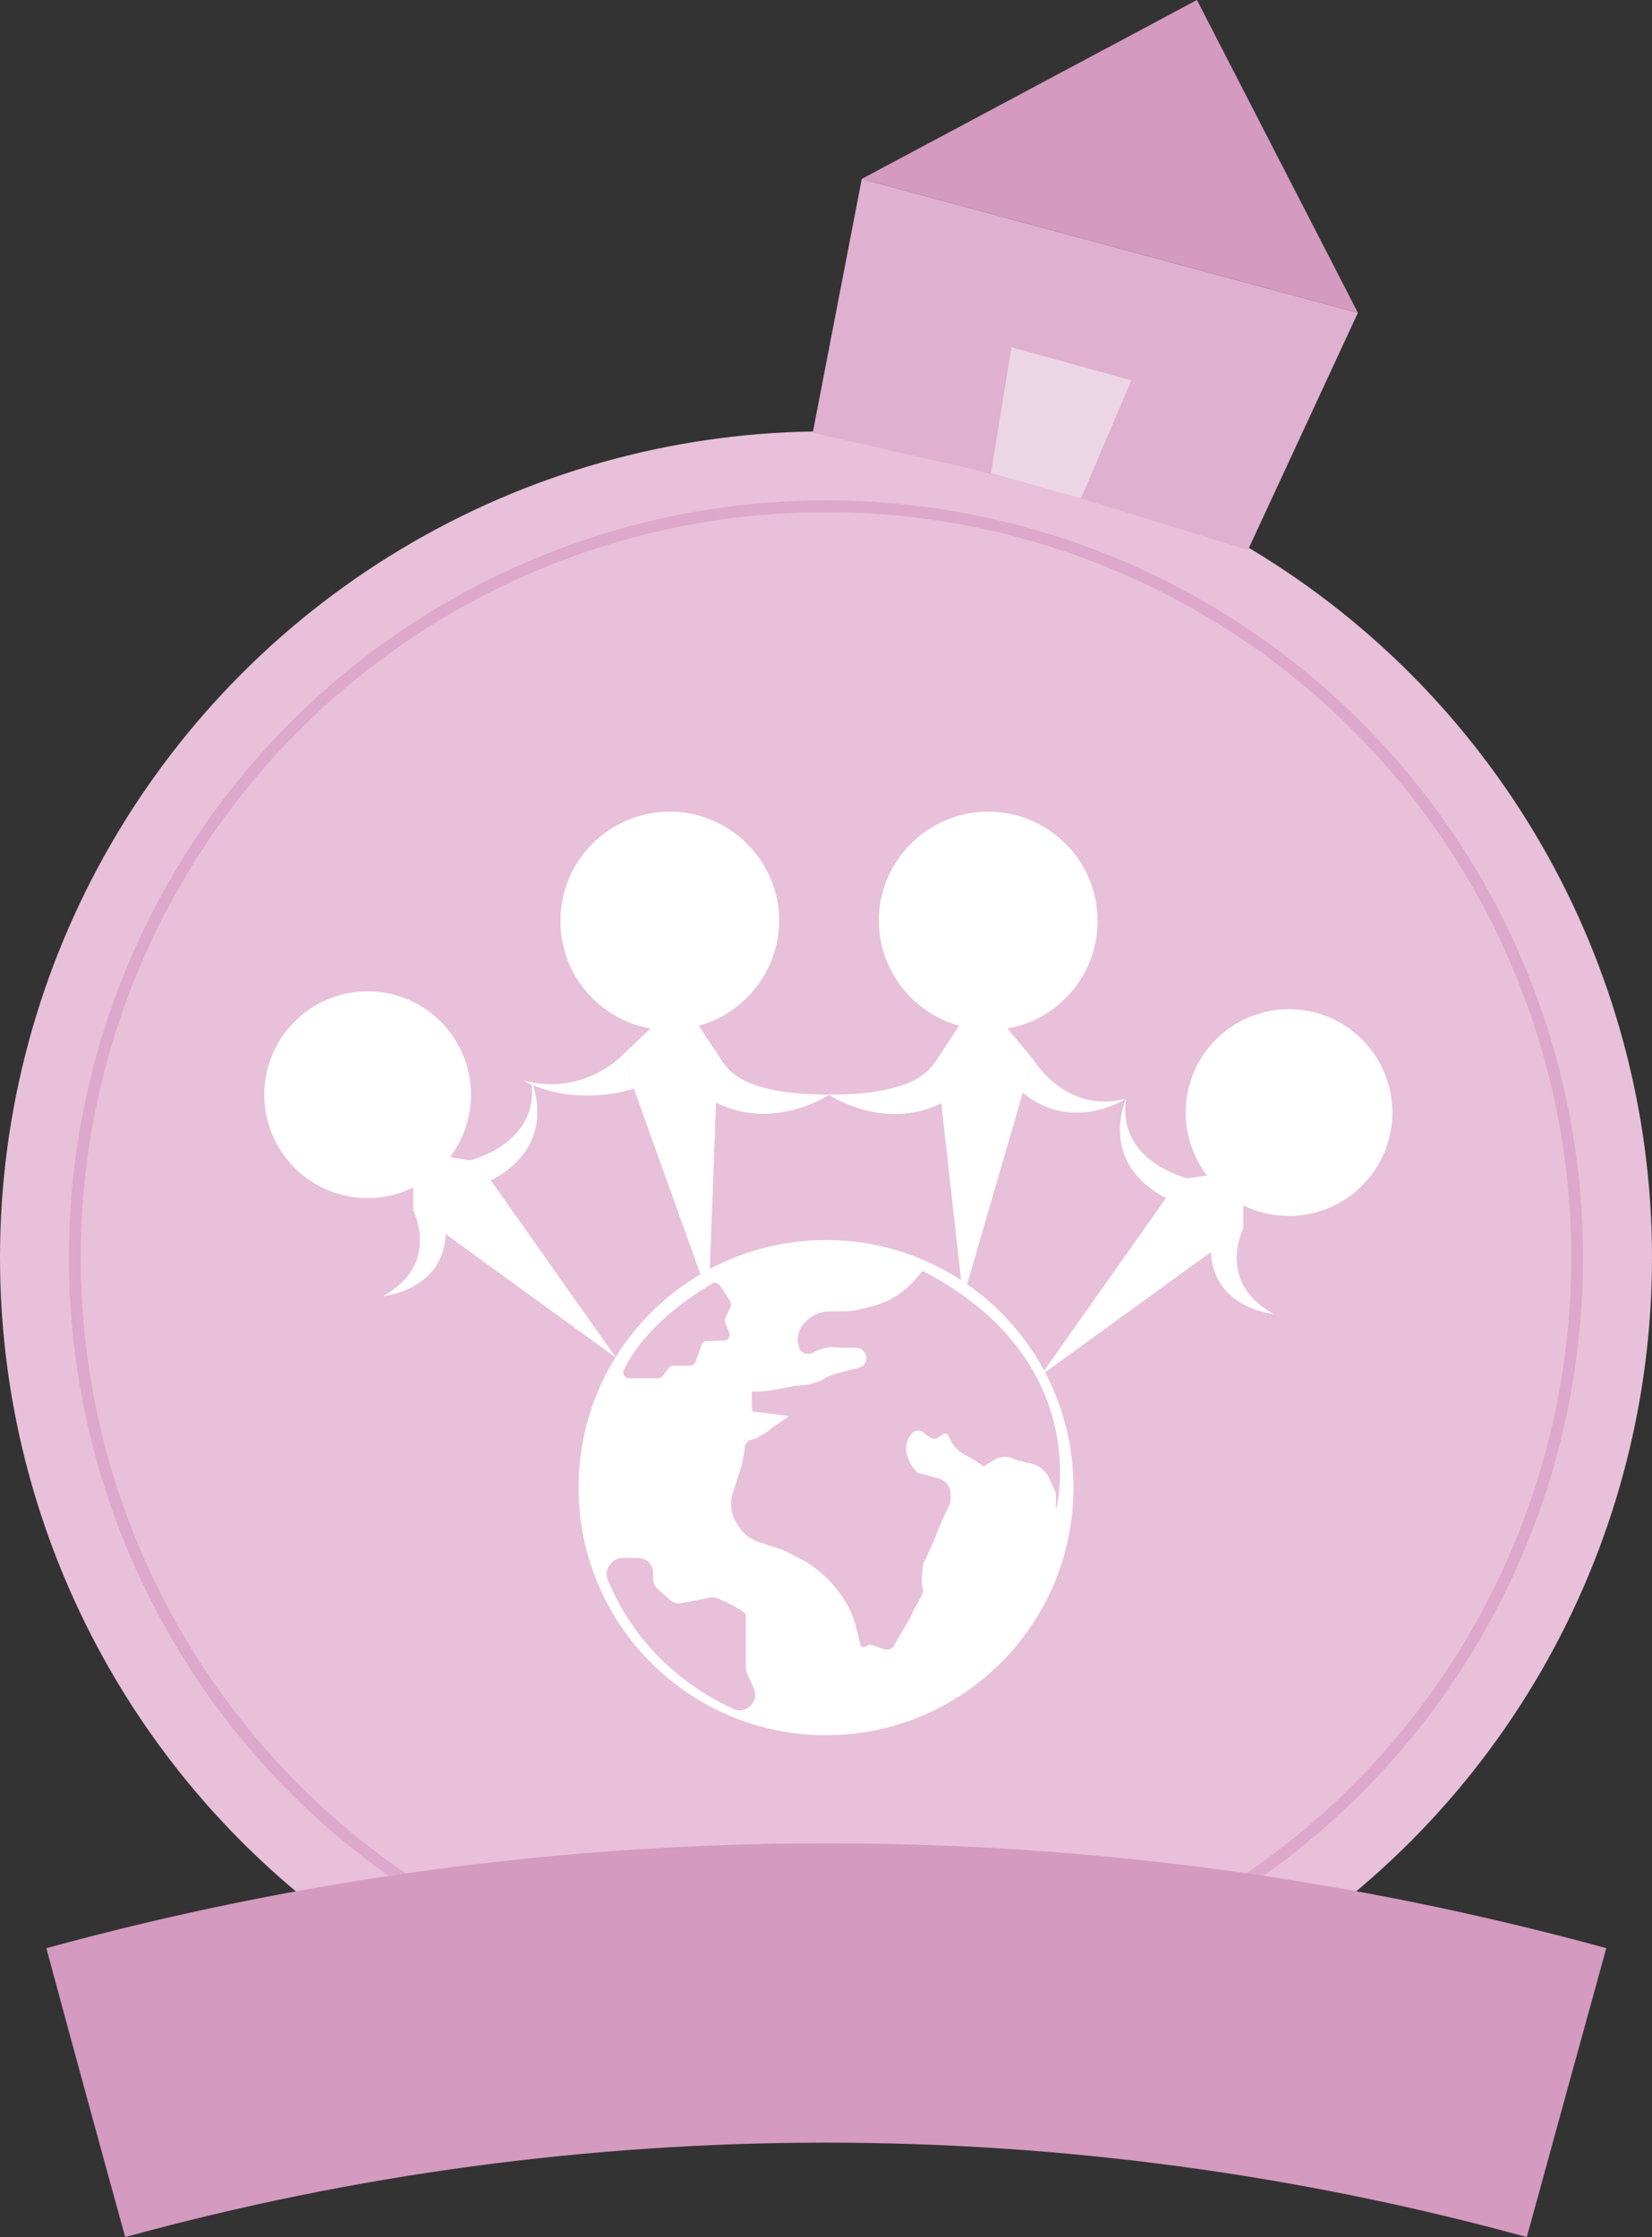 <?xml version="1.0" encoding="utf-8"?>
<!-- Generator: Adobe Illustrator 19.1.0, SVG Export Plug-In . SVG Version: 6.00 Build 0)  -->
<svg version="1.1" id="圖層_1" xmlns="http://www.w3.org/2000/svg" xmlns:xlink="http://www.w3.org/1999/xlink" x="0px" y="0px"
	 viewBox="0 0 249.4 337.6" style="enable-background:new 0 0 249.4 337.6;" xml:space="preserve">
<rect x="0" y="0" width="249.4" height="337.6" fill="#333333" stroke="none"/>
<style type="text/css">
	.st0{fill:#9CA926;}
	.st1{fill:#C9DC67;}
	.st2{fill:none;stroke:#B4D236;stroke-width:2.122;stroke-miterlimit:10;}
	.st3{fill:#FFFFFF;}
	.st4{fill:none;stroke:#C9DD68;stroke-width:1.08;stroke-miterlimit:10;}
	.st5{fill:#AFC143;}
	.st6{fill:#F4D925;}
	.st7{fill:none;stroke:#E4BD22;stroke-width:2.273;stroke-miterlimit:10;}
	.st8{fill:#EAF1C3;}
	.st9{fill:#FCF3C5;}
	.st10{fill:#C1E4EE;}
	.st11{fill:#CCD4EC;}
	.st12{fill:#E4BD23;}
	.st13{fill:#BCD3EE;}
	.st14{fill:none;stroke:#9DBFE2;stroke-width:2.08;stroke-miterlimit:10;}
	.st15{fill:#FFFFFF;stroke:#FFFFFF;stroke-width:0.997;stroke-miterlimit:10;}
	.st16{fill:#FFFFFF;stroke:#FFFFFF;stroke-width:1.627;stroke-miterlimit:10;}
	.st17{fill:#E5F3FC;}
	.st18{opacity:0.54;}
	.st19{fill:none;stroke:#E5F3FC;stroke-width:1.123;stroke-miterlimit:10;}
	.st20{fill:#A6C7E7;}
	.st21{fill:#E8C0D9;}
	.st22{fill:none;stroke:#DDA8CB;stroke-width:1.776;stroke-miterlimit:10;}
	.st23{fill:#FFFFFF;stroke:#FFFFFF;stroke-width:4.123;stroke-miterlimit:10;}
	.st24{fill:#D49AC0;}
	.st25{fill:#DFB0CF;}
	.st26{fill:#ECD6E6;}
	.st27{fill:#FFFFFF;stroke:#FFFFFF;stroke-width:1.842;stroke-miterlimit:10;}
	.st28{fill:#C4E5E5;}
	.st29{fill:#9CD5D4;}
	.st30{fill:#9CD5D4;stroke:#7FC1BE;stroke-width:1.806;stroke-miterlimit:10;}
	.st31{fill:#7BC7C2;}
	.st32{fill:#E1F2F5;}
	.st33{fill:#D3EAEC;}
	.st34{fill:none;stroke:#9DD5D3;stroke-width:2.59;stroke-miterlimit:10;}
	.st35{fill:#9DD5D3;}
	.st36{fill:none;stroke:#9DD5D3;stroke-width:1.281;stroke-miterlimit:10;}
	.st37{fill:#9DD5D3;stroke:#FFFFFF;stroke-width:1.464;stroke-miterlimit:10;}
	.st38{fill:#C5E5E3;}
	.st39{fill:#FAFAFA;}
	.st40{fill:none;stroke:#9CD5D4;stroke-width:0.921;stroke-miterlimit:10;}
	.st41{fill:#F8FCFE;}
</style>
<g id="XMLID_180_">
	<circle id="XMLID_262_" class="st21" cx="124.7" cy="189.8" r="124.7"/>
	<circle id="XMLID_232_" class="st22" cx="124.7" cy="189.8" r="113.4"/>
	<g id="XMLID_240_">
		<g id="XMLID_246_">
			<path id="XMLID_250_" class="st3" d="M125.2,165.2c-13,0-15.2-3.8-15.9-4.7c-0.2-0.2-0.5-0.7-0.7-1l-3.1-4.7
				c7.2-2,12.5-8.8,12.1-16.7c-0.4-8.4-7.3-15.2-15.7-15.6c-9.5-0.4-17.3,7.1-17.3,16.5c0,8.1,5.9,14.9,13.6,16.2l-4.3,4.1
				l13.1,36.5l1.1-29.4C116.9,170.8,125.2,165.2,125.2,165.2z"/>
			<path id="XMLID_249_" class="st3" d="M79.1,163.1c0,0,6.6,4.1,16.6,1.2l-1.8-5C93.9,159.3,88.2,165.4,79.1,163.1z"/>
		</g>
		<g id="XMLID_251_">
			<path id="XMLID_253_" class="st3" d="M125.1,165.2c13,0,15.2-3.8,15.9-4.7c0.2-0.2,0.5-0.7,0.7-1l3.1-4.7
				c-7.2-2-12.5-8.8-12.1-16.7c0.4-8.4,7.3-15.2,15.7-15.6c9.5-0.4,17.3,7.1,17.3,16.5c0,8.1-5.9,14.9-13.6,16.2l3.8,4.6l-10.5,36.1
				l-3.3-29.4C133.4,170.8,125.1,165.2,125.1,165.2z"/>
			<path id="XMLID_252_" class="st3" d="M170,165.8c0,0-8.1,5.3-15.6-0.9l1.5-5.2C155.9,159.8,160.8,168.2,170,165.8z"/>
		</g>
		<g id="XMLID_238_">
			<circle id="XMLID_234_" class="st23" cx="124.7" cy="224.5" r="35.3"/>
			<path id="XMLID_255_" class="st21" d="M108.7,194l1.5,2.3c0.2,0.3,0.2,0.6,0.1,0.9l-0.8,1.7c-0.1,0.2-0.1,0.5,0,0.7l0.6,1.5
				c0.2,0.6-0.2,1.2-0.8,1.2l-2.6,0.1c-0.4,0-0.7,0.2-0.8,0.6l-0.9,2.5c-0.1,0.4-0.5,0.6-0.8,0.6h-2.5c-0.3,0-0.5,0.1-0.7,0.3
				l-1,1.3c-0.2,0.2-0.4,0.3-0.7,0.3h-4.3c-0.7,0-1.1-0.7-0.8-1.3c1.1-2.4,4.5-7.8,13.5-13.1C107.9,193.5,108.4,193.6,108.7,194z"/>
			<path id="XMLID_256_" class="st21" d="M94,235.1h2.3c1.3,0,2.3,1,2.3,2.3v0.8c0,0.7,0.3,1.3,0.8,1.7l1.7,1.5
				c0.5,0.5,1.3,0.7,1.9,0.5l4.2-0.8c0.5-0.1,0.9,0,1.4,0.2c1.3,0.6,4,1.9,4,2.4c0,0.7,0,6,0,6v2c0,0.3,0.1,0.6,0.2,0.9l1,2.2
				c0.9,1.9-1.1,4-3.1,3.1c-5.6-2.6-14.3-8.2-19-19.6C91.2,236.8,92.4,235.1,94,235.1z"/>
			<path id="XMLID_254_" class="st21" d="M139.3,191.8l-1.3,1.5c-1.7,1.9-4,3.3-6.6,3.9l-1.5,0.4c-0.9,0.2-1.7,0.3-2.6,0.3h-2
				c-1.7,0-3.2,0.8-4.2,2.2h0c-0.6,0.8-0.8,1.8-0.6,2.8l0.1,0.3c0.2,1,1.3,1.4,2.2,0.9l0,0c0.9-0.5,1.9-0.8,2.9-0.8l1.8,0.1h1.7
				c0.9,0,1.6,0.7,1.6,1.6v0c0,0.7-0.5,1.2-1.1,1.4l-2.4,0.6c-0.9,0.2-1.8,0.5-2.6,0.9l-0.3,0.2c-1.3,0.7-2.8,1-4.2,1l0,0l-3.6,0.7
				c-0.7,0.1-1.4,0.2-2.1,0.2h-1c0,0.3,0,0.2,0,0.9v0.8c0,0.9,0,0.8,0.1,1.3l5.5,0.7l-2.7,1.9c-0.5,0.6-2,1.2-2.1,1.4l-1.3,0.4
				c-0.9,1.2-0.4,0.6-0.7,2l-0.2,1.1c-0.1,0.6-0.3,1.2-0.5,1.8l-1,3.1c-0.4,1.4-0.3,2.9,0.4,4.1l0.3,0.5c0.7,1.3,1.8,2.2,3.2,2.7
				l3.4,1.1c0.3,0.1,0.6,0.2,0.9,0.4l2.3,1.2c0.8,0.4,1.6,0.9,2.3,1.5l0.7,0.6c1.1,0.9,2,2,2.8,3.1l0.1,0.1c1.1,1.6,1.9,3.3,2.3,5.1
				l0.2,0.8l0.4,1.7c0,0,0.4,0.6,1.1,0c0.7-0.6,3.1,1.7,4,0s2.5-4.2,2.7-4.8c0.2-0.7,2-3.1,1.6-3.8c-0.3-0.5-0.1-2.3,0-3.2
				c0-0.3,0.1-0.7,0.3-1c0.5-1,1.6-3.4,1.9-4.3c0.4-1.1,2-4.5,2-4.5v-1.2c0-1.1-0.7-2.1-1.8-2.4l-3.1-0.8l-0.5-0.5
				c-0.8-0.9-1.3-2.1-1.3-3.3v0c0-0.9,0.4-1.7,1-2.3l0,0c0.4-0.4,1.1-0.4,1.5-0.1c0.6,0.5,1.4,1.1,1.9,1c0.9-0.1,1.6-1.7,2.2,0
				c0.7,1.7,2.2,2.4,2.2,2.4l1.6,0.9l1.3,0.9l1.6-1c0.8-0.5,1.9-0.6,2.8-0.2l0.8,0.3l2.1,0.5c1.1,0.3,2,1,2.5,2l1.1,2.4v2.5
				C159.5,228,165.4,205.3,139.3,191.8z"/>
		</g>
		<circle id="XMLID_186_" class="st3" cx="194.6" cy="167.9" r="15.6"/>
		<polygon id="XMLID_242_" class="st3" points="182.9,177.3 178,178 157.1,207.6 187.7,185.4 187.7,180.1 		"/>
		<path id="XMLID_243_" class="st3" d="M179.2,177.8c0,0-10.6-2.5-9.2-12c0,0-4.4,9.5,6,15L179.2,177.8z"/>
		<path id="XMLID_257_" class="st3" d="M187.7,185.4c0,0-4.2,8.1,4.6,12.9c0,0-9.2-0.8-9.5-9.5L187.7,185.4z"/>
		<circle id="XMLID_261_" class="st3" cx="55.5" cy="165.2" r="15.6"/>
		<polygon id="XMLID_260_" class="st3" points="67.2,174.5 72.1,175.3 93,204.9 62.4,182.7 62.4,177.4 		"/>
		<path id="XMLID_259_" class="st3" d="M71,175.1c0,0,10.6-2.5,9.2-12c0,0,4.4,9.5-6,15L71,175.1z"/>
		<path id="XMLID_258_" class="st3" d="M62.4,182.7c0,0,4.2,8.1-4.6,12.9c0,0,9.2-0.8,9.5-9.5L62.4,182.7z"/>
	</g>
	<g id="XMLID_184_">
		<path id="XMLID_328_" class="st24" d="M230.5,337.6c-69.3-19-142.4-19-211.6,0c-4-14.5-8-29.1-11.9-43.6
			c77.1-21.1,158.4-21.1,235.5,0C238.5,308.5,234.5,323,230.5,337.6z"/>
	</g>
	<path id="XMLID_239_" class="st25" d="M122.7,65.3l20.6,4.7c2.9,0.6,15.1,3.7,17.9,4.6l27.2,8.4L205,47.2L130.1,27L122.7,65.3z"/>
	<polygon id="XMLID_245_" class="st24" points="130.1,27 180.7,0 205,47.2 	"/>
	<polygon id="XMLID_241_" class="st26" points="149.6,71.4 152.7,52.4 170.8,57.4 163.2,75.2 	"/>
</g>
</svg>
